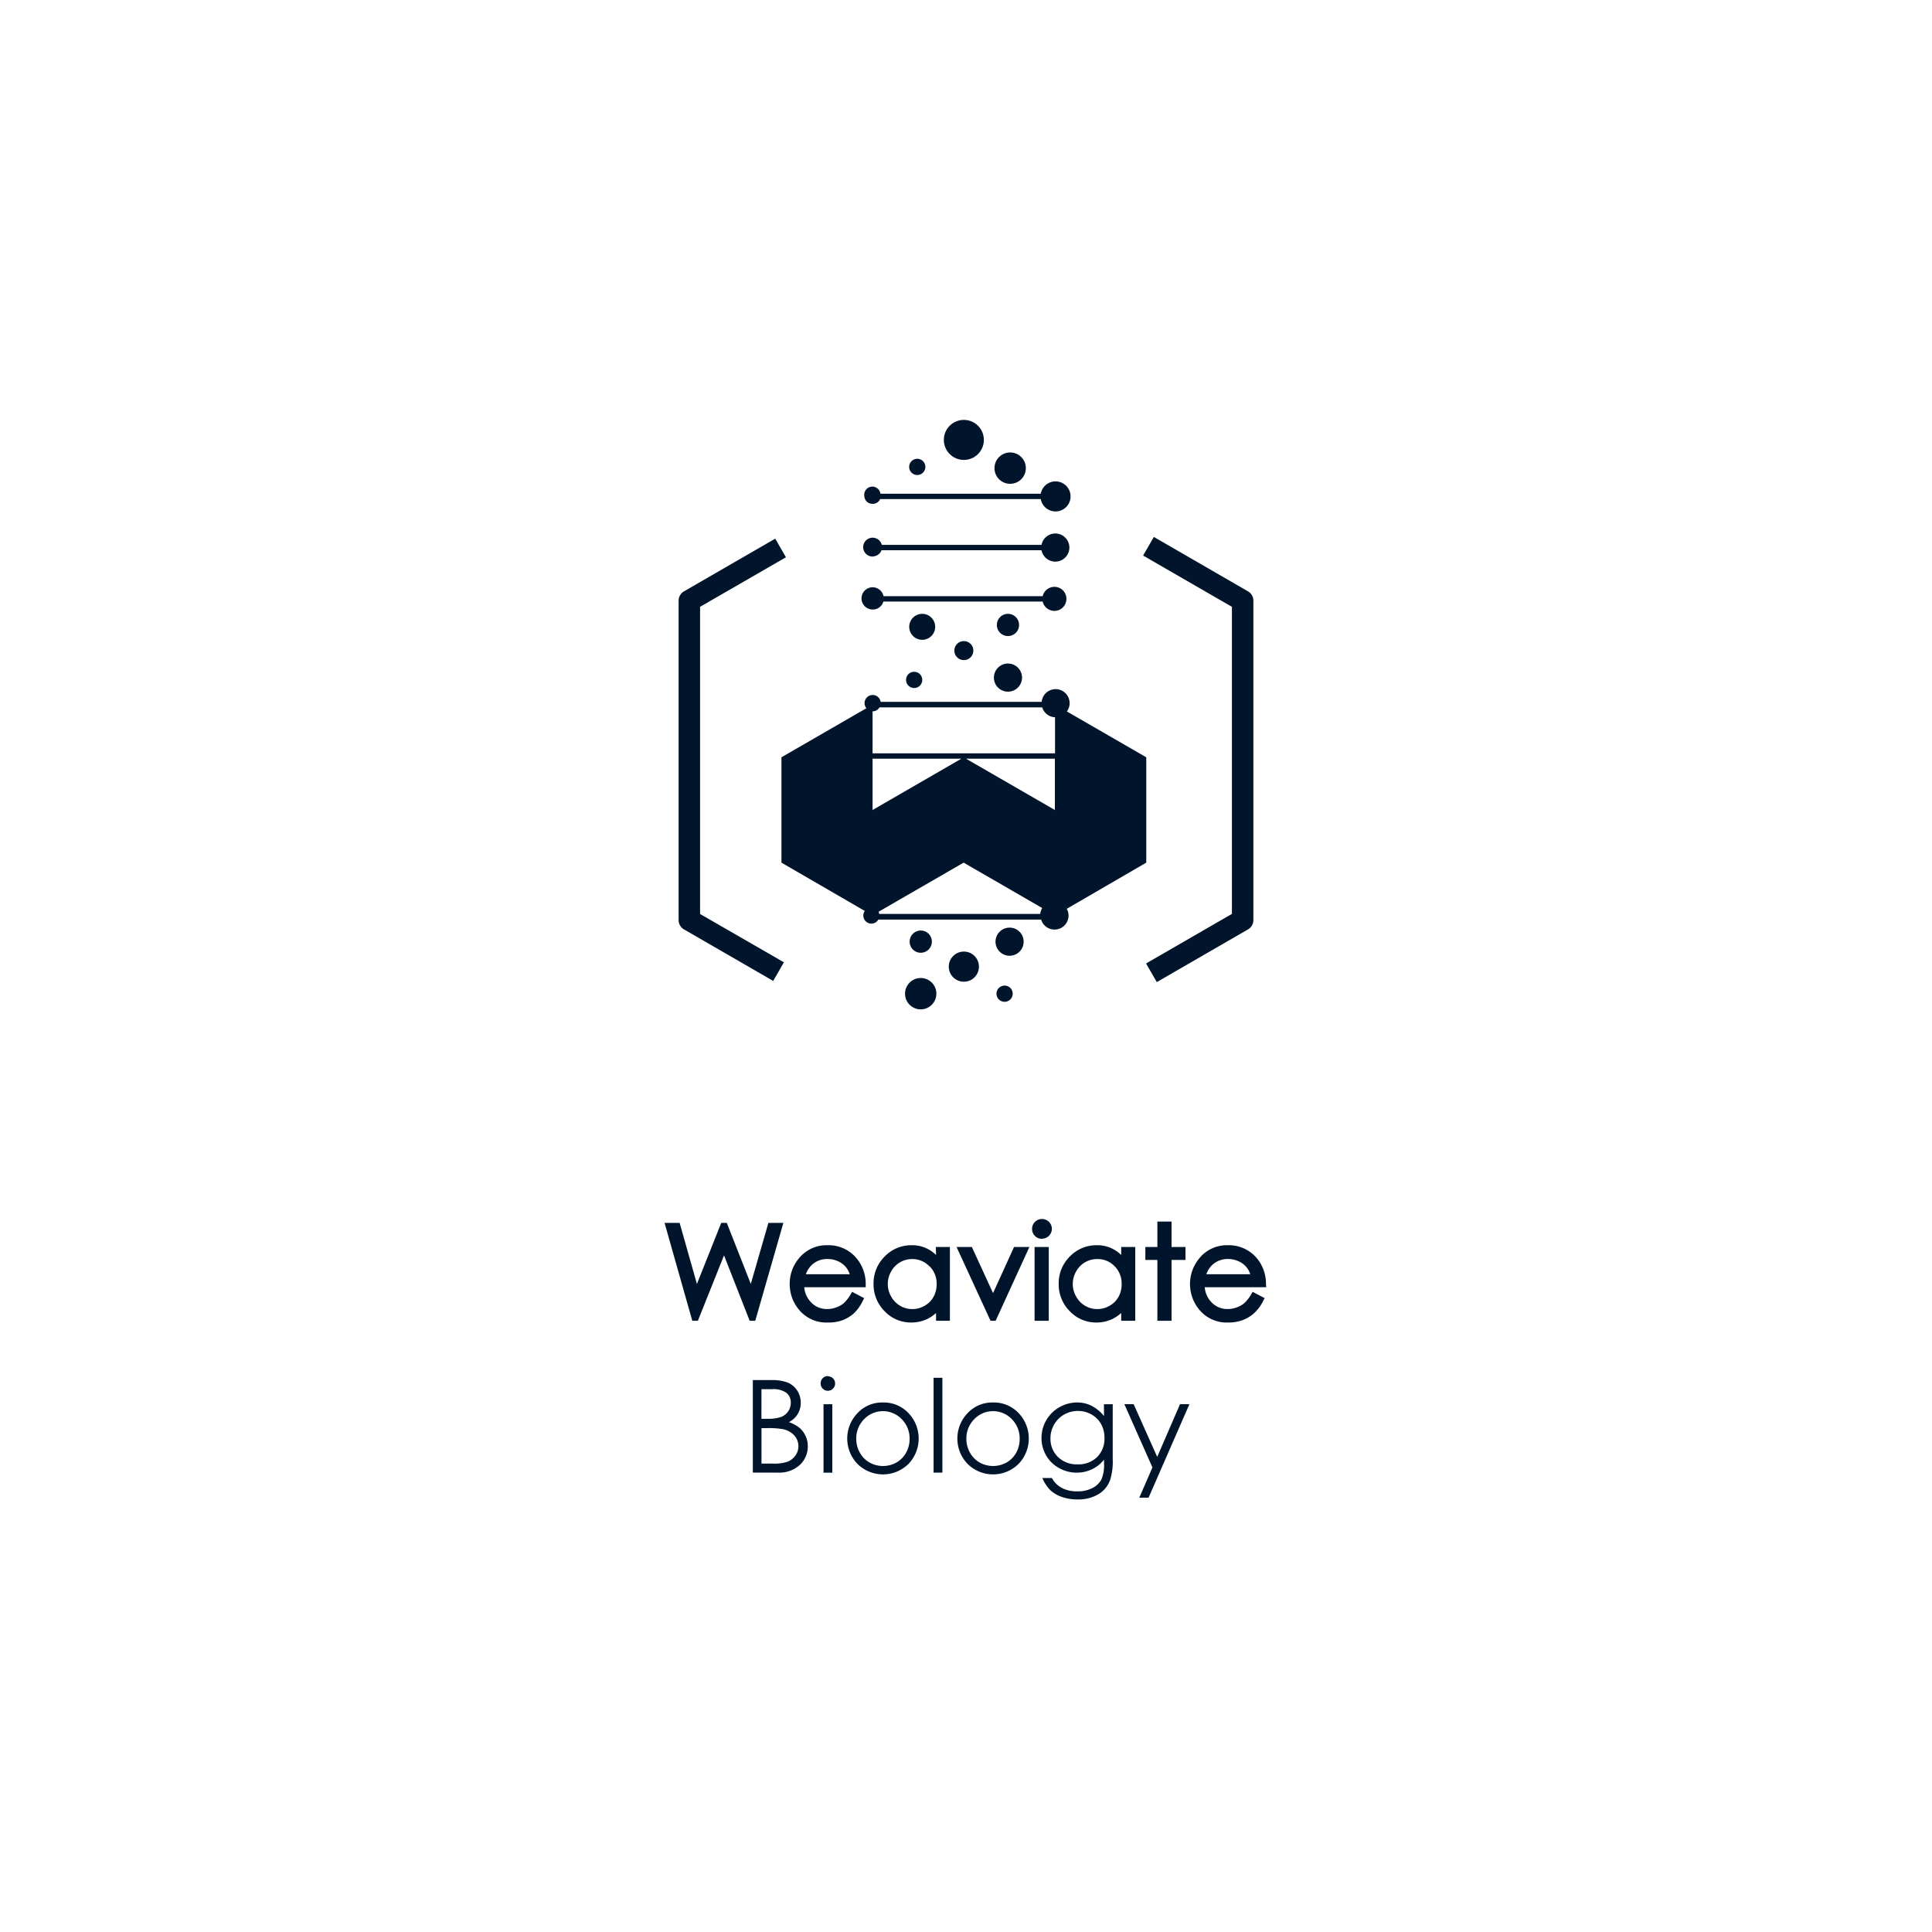 <svg xmlns="http://www.w3.org/2000/svg" viewBox="0 0 360 360"><defs><style>.cls-1{fill:#00152b;}</style></defs><g id="Layer_2" data-name="Layer 2"><circle class="cls-1" cx="179.6" cy="81.97" r="3.73"/><path class="cls-1" d="M188.23,90.15a2.92,2.92,0,1,0-2.92-2.92A2.91,2.91,0,0,0,188.23,90.15Z"/><path class="cls-1" d="M171.56,182.24a2.92,2.92,0,1,0,2.92,2.91A2.91,2.91,0,0,0,171.56,182.24Z"/><circle class="cls-1" cx="179.6" cy="180.12" r="2.81"/><path class="cls-1" d="M188.12,172.85a2.62,2.62,0,1,0,2.62,2.61A2.61,2.61,0,0,0,188.12,172.85Z"/><path class="cls-1" d="M187.82,128.88a2.62,2.62,0,1,0-2.62-2.62A2.61,2.61,0,0,0,187.82,128.88Z"/><circle class="cls-1" cx="171.84" cy="116.8" r="2.42"/><path class="cls-1" d="M187.82,118.52a2.07,2.07,0,1,0-2.07-2.07A2.07,2.07,0,0,0,187.82,118.52Z"/><path class="cls-1" d="M171.56,177.53a2.07,2.07,0,1,0-2.06-2.07A2.06,2.06,0,0,0,171.56,177.53Z"/><path class="cls-1" d="M162.6,113.57a2,2,0,0,0,2-1.48h29.69a2.24,2.24,0,1,0,0-1H164.63a2.07,2.07,0,1,0-2,2.48Z"/><path class="cls-1" d="M177.83,121.23a1.77,1.77,0,1,0,1.77-1.77A1.77,1.77,0,0,0,177.83,121.23Z"/><path class="cls-1" d="M162.6,103.68a1.76,1.76,0,0,0,1.65-1.15h29.82a2.62,2.62,0,1,0,0-1H164.31a1.76,1.76,0,1,0-1.71,2.18Z"/><path class="cls-1" d="M168.83,126.69a1.51,1.51,0,1,0,1.5-1.51A1.5,1.5,0,0,0,168.83,126.69Z"/><path class="cls-1" d="M187.2,183.65a1.51,1.51,0,1,0,1.5,1.5A1.5,1.5,0,0,0,187.2,183.65Z"/><path class="cls-1" d="M162.6,93.88A1.49,1.49,0,0,0,164,93h29.93a2.8,2.8,0,1,0,0-1H164.05a1.5,1.5,0,0,0-3,.37A1.51,1.51,0,0,0,162.6,93.88Z"/><path class="cls-1" d="M170.91,88.51a1.51,1.51,0,1,0-1.5-1.51A1.51,1.51,0,0,0,170.91,88.51Z"/><path class="cls-1" d="M232.55,110.19,215,100.05l-2,3.47,16.55,9.55v57.22l-16,9.24,2,3.47,17-9.82a2,2,0,0,0,1-1.73V111.92A2,2,0,0,0,232.55,110.19Z"/><path class="cls-1" d="M130.45,113.07l16-9.23-2-3.47-17,9.82a2,2,0,0,0-1,1.73v59.53a2,2,0,0,0,1,1.73l16.62,9.6,2-3.47-15.62-9Z"/><path class="cls-1" d="M213.59,160.74V141.11l-14.79-8.54a2.61,2.61,0,1,0-4.7-1.79h-30a1.51,1.51,0,1,0-2.66,1.19l-15.83,9.14v19.63l15.53,9a1.46,1.46,0,0,0-.27.85,1.5,1.5,0,0,0,2.8.76H194a2.61,2.61,0,0,0,5.11-.76,2.68,2.68,0,0,0-.33-1.25Zm-51-28.19a1.5,1.5,0,0,0,1.29-.74H194.2a2.6,2.6,0,0,0,2.39,1.84v6.72h-34v-7.82Zm0,18.38v-9.56h16.55ZM180,141.37h16.56v9.56Zm-16.32,28.54,15.88-9.17,14.64,8.46a2.52,2.52,0,0,0-.37,1.09h-30A1.32,1.32,0,0,0,163.71,169.91Z"/><polygon class="cls-1" points="145.97 227.87 143.18 227.87 139.9 239.24 135.43 227.87 134.39 227.87 129.86 239.24 126.64 227.87 123.83 227.87 129 246.11 130.04 246.11 134.91 233.92 139.69 246.11 140.73 246.11 145.97 227.87"/><path class="cls-1" d="M160.8,242.33l.22-.44-2.24-1.18-.24.41a7.59,7.59,0,0,1-1.29,1.69,4.53,4.53,0,0,1-1.42.8,4.8,4.8,0,0,1-1.72.31,4,4,0,0,1-3-1.27,4.56,4.56,0,0,1-1.25-2.79h11.45v-.5a7.45,7.45,0,0,0-1.52-4.67,6.77,6.77,0,0,0-5.6-2.66,6.62,6.62,0,0,0-5.45,2.6,7.33,7.33,0,0,0-1.59,4.64,7.41,7.41,0,0,0,1.88,4.95,6.58,6.58,0,0,0,5.25,2.21A7.39,7.39,0,0,0,157,246a6.79,6.79,0,0,0,2.17-1.34A8.1,8.1,0,0,0,160.8,242.33Zm-10.64-4.89a4.43,4.43,0,0,1,1.13-1.76,4.14,4.14,0,0,1,2.89-1.08,4.56,4.56,0,0,1,2,.43,4,4,0,0,1,1.48,1.13,4.17,4.17,0,0,1,.68,1.28Z"/><path class="cls-1" d="M174.42,233.85a6.28,6.28,0,0,0-4.57-1.82,6.83,6.83,0,0,0-5,2.1,7,7,0,0,0-2.08,5.07,7.07,7.07,0,0,0,2.06,5.12,6.73,6.73,0,0,0,5,2.11,6.84,6.84,0,0,0,3-.68,7.14,7.14,0,0,0,1.59-1.09v1.45H177V232.36h-2.62Zm-1.21,2.1a4.52,4.52,0,0,1,1.32,3.35,4.75,4.75,0,0,1-.59,2.36,4.18,4.18,0,0,1-1.66,1.65,4.49,4.49,0,0,1-6.23-1.73,4.66,4.66,0,0,1,0-4.66,4.42,4.42,0,0,1,3.94-2.31A4.31,4.31,0,0,1,173.21,236Z"/><polygon class="cls-1" points="185.04 240.95 181.09 232.36 178.24 232.36 184.57 246.11 185.52 246.11 191.81 232.36 188.95 232.36 185.04 240.95"/><rect class="cls-1" x="192.78" y="232.36" width="2.64" height="13.75"/><path class="cls-1" d="M194.1,230.81A1.84,1.84,0,0,0,196,229a1.81,1.81,0,0,0-.54-1.32,1.85,1.85,0,0,0-2.61,0,1.81,1.81,0,0,0-.54,1.32,1.84,1.84,0,0,0,1.84,1.84Z"/><path class="cls-1" d="M211.54,246.11V232.36h-2.62v1.49a6.28,6.28,0,0,0-4.57-1.82,6.83,6.83,0,0,0-5,2.1,7,7,0,0,0-2.08,5.07,7.07,7.07,0,0,0,2.06,5.12,6.73,6.73,0,0,0,5,2.11,6.84,6.84,0,0,0,3-.68,7.14,7.14,0,0,0,1.59-1.09v1.45ZM209,239.3a4.75,4.75,0,0,1-.59,2.36,4.18,4.18,0,0,1-1.66,1.65,4.49,4.49,0,0,1-6.23-1.73,4.66,4.66,0,0,1,0-4.66,4.42,4.42,0,0,1,3.94-2.31,4.31,4.31,0,0,1,3.23,1.34A4.52,4.52,0,0,1,209,239.3Z"/><polygon class="cls-1" points="218.3 246.11 218.3 234.77 220.9 234.77 220.9 232.36 218.3 232.36 218.3 227.62 215.66 227.62 215.66 232.36 213.42 232.36 213.42 234.77 215.66 234.77 215.66 246.11 218.3 246.11"/><path class="cls-1" d="M235.9,239.36a7.51,7.51,0,0,0-1.51-4.67,6.81,6.81,0,0,0-5.61-2.66,6.6,6.6,0,0,0-5.44,2.6,7.49,7.49,0,0,0,.28,9.59,6.61,6.61,0,0,0,5.26,2.21,7.46,7.46,0,0,0,2.7-.46,6.79,6.79,0,0,0,2.17-1.34,8.08,8.08,0,0,0,1.67-2.3l.23-.44-2.24-1.18-.24.41a7.29,7.29,0,0,1-1.3,1.69,4.48,4.48,0,0,1-1.41.8,4.84,4.84,0,0,1-1.72.31,4,4,0,0,1-3-1.27,4.45,4.45,0,0,1-1.25-2.79h11.45Zm-11.12-1.92a4.43,4.43,0,0,1,1.13-1.76,4.16,4.16,0,0,1,2.9-1.08,4.59,4.59,0,0,1,2,.43,3.88,3.88,0,0,1,2.16,2.41Z"/><path class="cls-1" d="M149,266.08A6.22,6.22,0,0,0,147,265a4.15,4.15,0,0,0,1.65-1.53,4.06,4.06,0,0,0,.56-2.09,4.15,4.15,0,0,0-.64-2.24,4,4,0,0,0-1.74-1.5,8.22,8.22,0,0,0-3.16-.48h-3.39v17.24H145A5.67,5.67,0,0,0,149,273a4.66,4.66,0,0,0,1.52-3.51,4.42,4.42,0,0,0-.4-1.89A4.37,4.37,0,0,0,149,266.08Zm-7.11-7.23h2a4.16,4.16,0,0,1,2.64.68,2.27,2.27,0,0,1,.82,1.86,2.81,2.81,0,0,1-1.83,2.65,7.75,7.75,0,0,1-2.64.33h-1Zm6.33,12.34a3.16,3.16,0,0,1-1.42,1.16,7.81,7.81,0,0,1-2.77.37h-2.14v-6.61h1a15,15,0,0,1,3.06.21,3.85,3.85,0,0,1,2.07,1.17,3,3,0,0,1,.75,2A3,3,0,0,1,148.24,271.19Z"/><rect class="cls-1" x="153.45" y="261.66" width="1.64" height="12.75"/><path class="cls-1" d="M154.26,256.41a1.31,1.31,0,0,0-.95.39,1.34,1.34,0,0,0-.39,1,1.3,1.3,0,0,0,.39.95,1.29,1.29,0,0,0,.95.4,1.35,1.35,0,0,0,1.35-1.35,1.33,1.33,0,0,0-1.35-1.35Z"/><path class="cls-1" d="M164.53,261.33a6.3,6.3,0,0,0-4.89,2.14,6.81,6.81,0,0,0,.1,9.27,6.76,6.76,0,0,0,9.58,0,6.85,6.85,0,0,0,.1-9.28A6.34,6.34,0,0,0,164.53,261.33Zm4.31,9.35a4.71,4.71,0,0,1-1.81,1.84,5.15,5.15,0,0,1-5,0,4.71,4.71,0,0,1-1.81-1.84,5.17,5.17,0,0,1-.67-2.58,5.06,5.06,0,0,1,1.47-3.66,4.85,4.85,0,0,1,7,0,5.06,5.06,0,0,1,1.47,3.66A5.17,5.17,0,0,1,168.84,270.68Z"/><rect class="cls-1" x="173.96" y="256.73" width="1.64" height="17.67"/><path class="cls-1" d="M185.05,261.33a6.3,6.3,0,0,0-4.89,2.14,6.81,6.81,0,0,0,.1,9.27,6.75,6.75,0,0,0,9.57,0,6.84,6.84,0,0,0,.11-9.28A6.34,6.34,0,0,0,185.05,261.33Zm4.31,9.35a4.71,4.71,0,0,1-1.81,1.84,5.15,5.15,0,0,1-5,0,4.71,4.71,0,0,1-1.81-1.84,5.17,5.17,0,0,1-.67-2.58,5.06,5.06,0,0,1,1.47-3.66,4.85,4.85,0,0,1,7,0A5.06,5.06,0,0,1,190,268.1,5.17,5.17,0,0,1,189.36,270.68Z"/><path class="cls-1" d="M205.72,263.87a7.22,7.22,0,0,0-2.38-1.95,6.06,6.06,0,0,0-2.67-.59,6.69,6.69,0,0,0-5.72,3.31,6.58,6.58,0,0,0-.88,3.3,6.42,6.42,0,0,0,.85,3.24,6.14,6.14,0,0,0,2.39,2.35,6.67,6.67,0,0,0,3.31.88,6.58,6.58,0,0,0,2.84-.63,6.19,6.19,0,0,0,2.26-1.8v.66a7,7,0,0,1-.49,3.05,3.87,3.87,0,0,1-1.65,1.57,5.83,5.83,0,0,1-2.83.63,6.07,6.07,0,0,1-2.85-.61A4.66,4.66,0,0,1,196,275.4h-1.78a7.27,7.27,0,0,0,1.51,2.29,6,6,0,0,0,2.13,1.24,8.72,8.72,0,0,0,2.94.47,7.41,7.41,0,0,0,3.84-.95,5.1,5.1,0,0,0,2.23-2.71,11.79,11.79,0,0,0,.47-3.92V261.66h-1.64Zm-1.29,7.63a4.94,4.94,0,0,1-3.64,1.36,5,5,0,0,1-3.65-1.37,4.67,4.67,0,0,1-1.4-3.47,5,5,0,0,1,.68-2.57,4.87,4.87,0,0,1,1.87-1.87,5.18,5.18,0,0,1,2.59-.67,5,5,0,0,1,2.5.66,4.57,4.57,0,0,1,1.79,1.78,5.21,5.21,0,0,1,.63,2.57A4.8,4.8,0,0,1,204.43,271.5Z"/><polygon class="cls-1" points="215.63 271.47 211.24 261.65 209.51 261.65 214.74 273.44 212.29 279.07 214.02 279.07 221.63 261.65 219.88 261.65 215.63 271.47"/></g></svg>